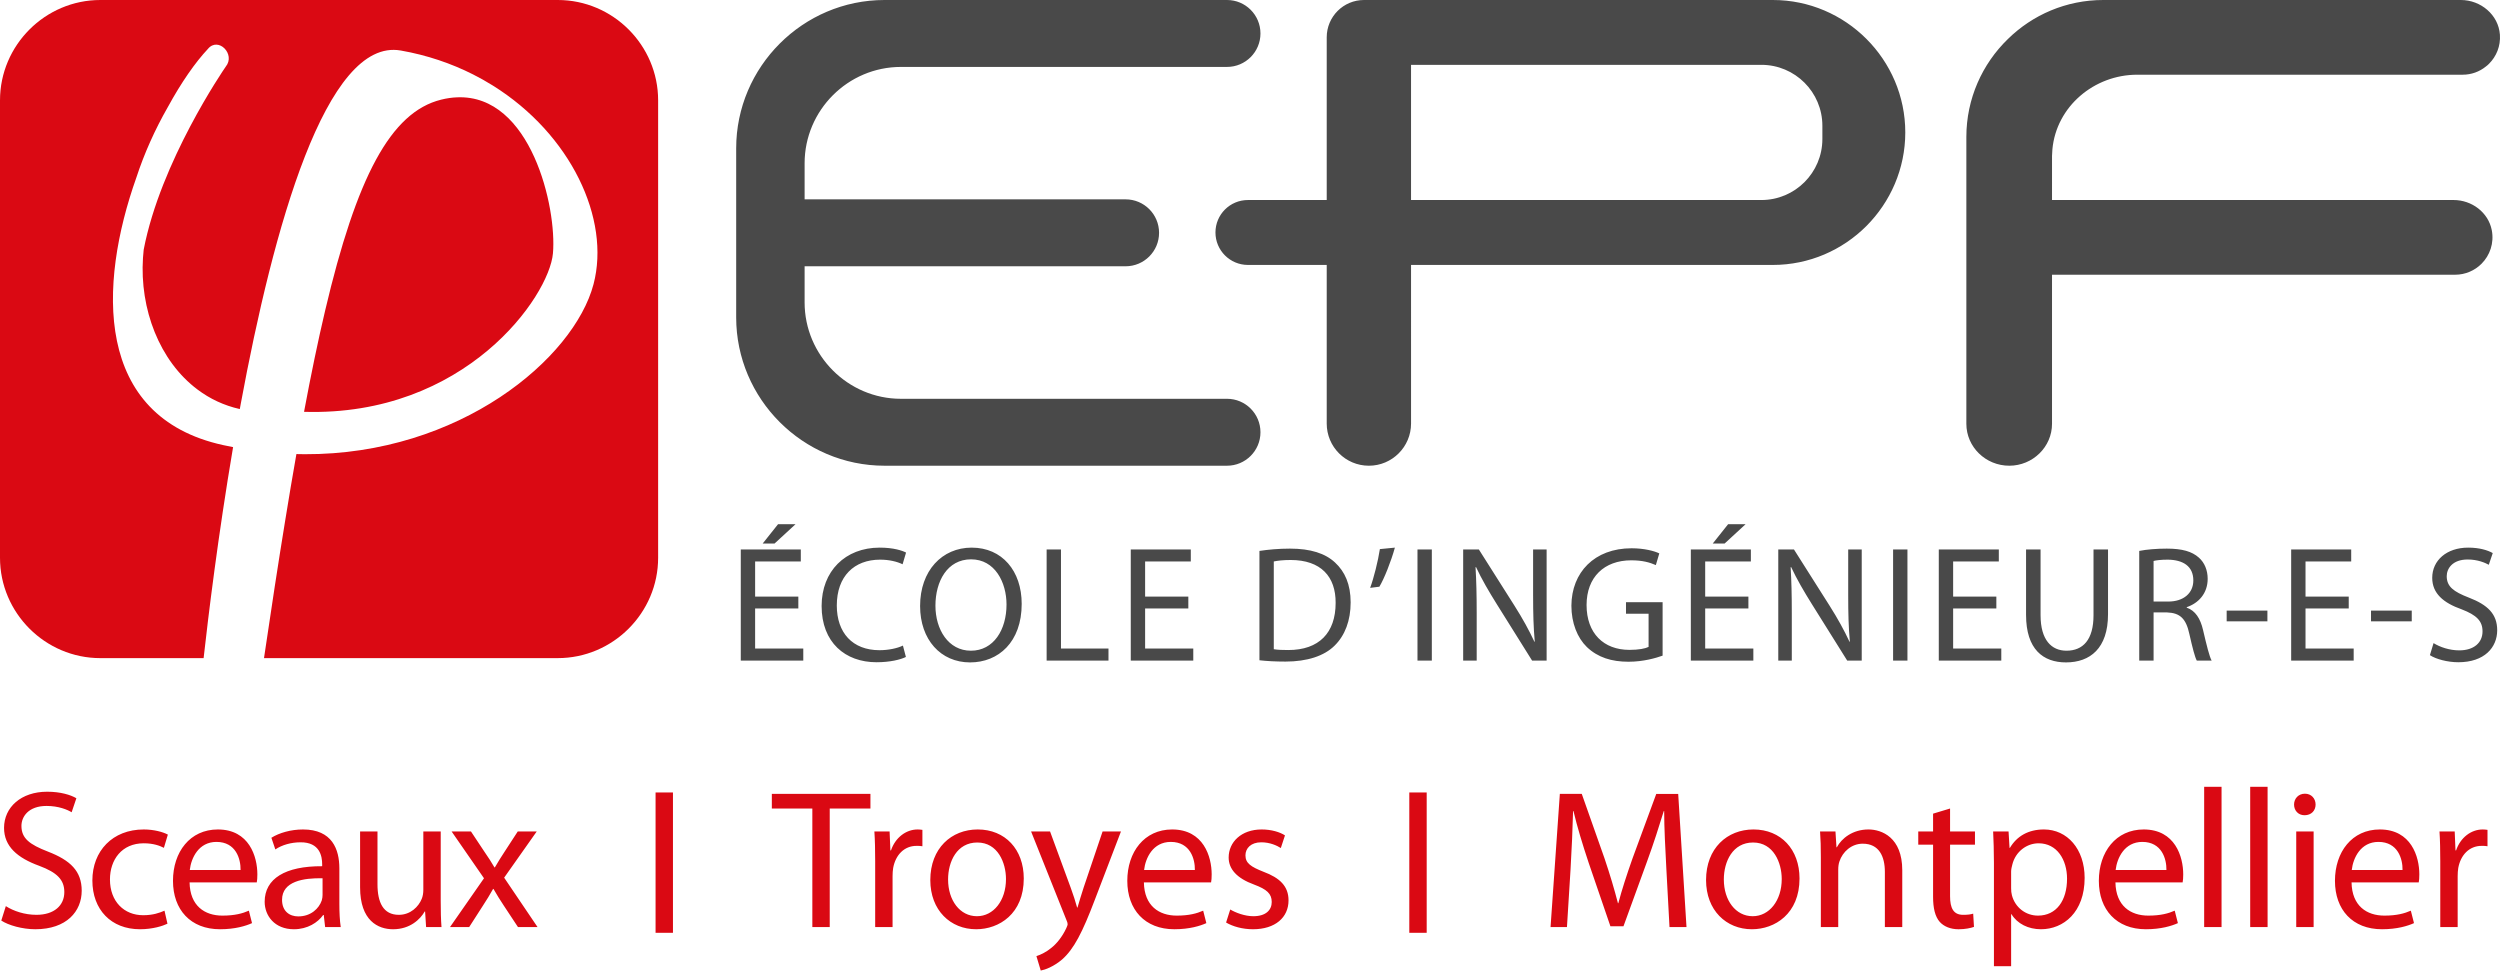<?xml version="1.0" encoding="utf-8"?>
<!-- Generator: Adobe Illustrator 23.0.3, SVG Export Plug-In . SVG Version: 6.00 Build 0)  -->
<svg version="1.1" id="Calque_1" xmlns="http://www.w3.org/2000/svg" xmlns:xlink="http://www.w3.org/1999/xlink" x="0px" y="0px"
	 width="618.205px" height="240px" viewBox="0 0 618.205 240" style="enable-background:new 0 0 618.205 240;"
	 xml:space="preserve">
<path style="fill:#494949;" d="M303.414,98.614h-80.638c-13.095,0-23.811-10.736-23.811-23.831
	v-8.937h79.376c4.571,0,8.275-3.703,8.275-8.275c0-4.572-3.703-8.275-8.275-8.275
	h-79.376v-8.916c0-13.115,10.715-23.831,23.811-23.831h80.638
	c4.571,0,8.275-3.703,8.275-8.275C311.689,3.703,307.986,0,303.414,0h-84.692
	c-20.169,0-36.678,16.508-36.678,36.678v41.808c0,20.17,16.508,36.678,36.678,36.678
	h84.692c4.571,0,8.275-3.703,8.275-8.275c0-4.572-3.703-8.275-8.275-8.275V98.614z
	 M438.395,0H337.299c-5.109,0-9.226,4.137-9.226,9.226v40.236h-19.487
	c-4.427,0-8.026,3.579-8.026,8.026c0,4.427,3.6,8.026,8.026,8.026h19.487v39.223
	c0,5.751,4.655,10.426,10.426,10.426c5.751,0,10.427-4.675,10.427-10.426V65.515
	h89.47c8.999,0,17.191-3.682,23.128-9.619c5.938-5.958,9.62-14.15,9.62-23.149
	C471.143,14.729,456.413,0,438.395,0z M450.641,34.381
	c0,8.316-6.764,15.081-15.081,15.081h-86.635V16.033h86.636
	c8.316,0,15.081,6.743,15.081,15.08v3.269L450.641,34.381z M507.427,104.8V67.935
	h99.671c2.544,0,4.862-1.034,6.537-2.71c2.066-2.066,3.157-5.107,2.537-8.308
	c-0.855-4.412-4.953-7.456-9.447-7.456h-99.297V38.54
	c0.012-0.547,0.043-1.09,0.093-1.627c0.98-10.584,10.328-18.439,20.957-18.439
	h80.481c2.172,0,4.179-0.745,5.751-2.027c0.281-0.205,0.544-0.433,0.786-0.683
	c1.822-1.822,2.885-4.377,2.686-7.187C617.833,3.663,613.449,0,608.522,0h-88.414
	c-9.184,0-17.521,3.682-23.603,9.661c-6.33,6.144-10.261,14.749-10.261,24.204
	v70.934c0,5.709,4.758,10.364,10.612,10.364c5.813,0,10.571-4.655,10.571-10.364
	L507.427,104.8z M186.729,150.466h10.685v-2.938h-10.685v-8.686h11.297v-2.976
	h-14.845v27.487h15.457v-2.978H186.728v-9.91L186.729,150.466z M192.397,129.626
	l-3.793,4.772h2.936l5.18-4.772H192.397z M217.649,138.394
	c2.284,0,4.199,0.491,5.546,1.141l0.857-2.895
	c-0.938-0.489-3.1-1.222-6.525-1.222c-8.525,0-14.356,5.83-14.356,14.436
	c0,9.013,5.831,13.907,13.58,13.907c3.344,0,5.954-0.652,7.26-1.305l-0.734-2.815
	c-1.428,0.693-3.63,1.142-5.791,1.142c-6.689,0-10.562-4.324-10.562-11.053
	c0-7.218,4.281-11.337,10.726-11.337L217.649,138.394z M240.289,135.418
	c-7.342,0-12.765,5.708-12.765,14.436c0,8.32,5.097,13.948,12.357,13.948
	c7.016,0,12.765-5.016,12.765-14.477c0-8.157-4.853-13.907-12.357-13.907V135.418z
	 M240.085,160.907c-5.587,0-8.769-5.26-8.769-11.133
	c0-6.036,2.937-11.461,8.809-11.461c5.915,0,8.769,5.709,8.769,11.174
	c0,6.24-3.18,11.42-8.809,11.42V160.907z M262.362,135.867h-3.549v27.487h15.294
	v-2.978h-11.746v-24.509L262.362,135.867z M283.167,150.466h10.685v-2.938h-10.685
	v-8.686h11.297v-2.976h-14.845v27.487h15.457v-2.978h-11.91v-9.91L283.167,150.466z
	 M318.983,135.663c-2.814,0-5.384,0.244-7.545,0.569v27.041
	c1.795,0.203,3.915,0.325,6.444,0.325c5.342,0,9.584-1.385,12.153-3.956
	c2.569-2.529,3.956-6.2,3.956-10.685c0-4.447-1.428-7.626-3.875-9.87
	C327.71,136.844,324.08,135.663,318.983,135.663L318.983,135.663z M318.575,160.743
	c-1.387,0-2.692-0.041-3.589-0.205v-21.697c0.938-0.203,2.324-0.365,4.159-0.365
	c7.504,0,11.175,4.119,11.134,10.602c0,7.422-4.119,11.664-11.705,11.664V160.743z
	 M338.811,145.367l2.284-0.285c1.142-1.877,2.895-6.24,3.834-9.664l-3.711,0.365
	c-0.448,2.938-1.508,7.178-2.406,9.584H338.811z M350.518,163.353h3.548v-27.487
	h-3.548v27.487V163.353z M379.11,147.366c0,4.283,0.081,7.628,0.407,11.297
	l-0.082,0.042c-1.305-2.814-2.895-5.711-4.935-8.931l-8.809-13.907h-3.875v27.487
	h3.344v-11.746c0-4.567-0.082-7.87-0.285-11.336l0.123-0.041
	c1.385,2.976,3.221,6.117,5.138,9.176l8.727,13.948h3.589v-27.487h-3.344v11.499
	H379.11z M402.079,151.771h5.587v8.196c-0.816,0.408-2.407,0.735-4.732,0.735
	c-6.402,0-10.603-4.119-10.603-11.093c0-6.893,4.364-11.053,11.053-11.053
	c2.773,0,4.608,0.53,6.076,1.182l0.857-2.895
	c-1.182-0.57-3.67-1.265-6.852-1.265c-9.216,0-14.845,5.996-14.885,14.194
	c0,4.281,1.469,7.951,3.834,10.236c2.691,2.568,6.117,3.628,10.277,3.628
	c3.711,0,6.852-0.937,8.443-1.508v-13.213h-9.053v2.854L402.079,151.771z
	 M421.663,150.466H432.347v-2.938h-10.685v-8.686h11.297v-2.976h-14.845v27.487h15.457
	v-2.978h-11.91v-9.91L421.663,150.466z M427.331,129.626l-3.793,4.772h2.936
	l5.18-4.772H427.331z M457.027,147.366c0,4.283,0.082,7.628,0.408,11.297
	l-0.081,0.042c-1.305-2.814-2.896-5.711-4.935-8.931l-8.809-13.907h-3.874v27.487
	h3.344v-11.746c0-4.567-0.081-7.87-0.285-11.336l0.123-0.041
	c1.387,2.976,3.221,6.117,5.138,9.176l8.727,13.948h3.589v-27.487h-3.344v11.499
	H457.027z M468.128,163.353h3.549v-27.487h-3.549v27.487V163.353z M482.976,150.466
	h10.685v-2.938h-10.685v-8.686h11.297v-2.976h-14.845v27.487h15.457v-2.978h-11.909
	v-9.91L482.976,150.466z M517.689,152.137c0,6.077-2.61,8.77-6.689,8.77
	c-3.671,0-6.403-2.611-6.403-8.77v-16.271h-3.589v16.19
	c0,8.523,4.241,11.745,9.869,11.745c5.955,0,10.399-3.467,10.399-11.909v-16.026
	h-3.588v16.271V152.137z M540.738,150.262v-0.123
	c2.897-0.978,5.18-3.384,5.18-7.014c0-2.121-0.775-3.996-2.161-5.221
	c-1.713-1.549-4.16-2.242-7.953-2.242c-2.447,0-5.016,0.204-6.811,0.569v27.121
	h3.549v-11.91h3.344c3.221,0.124,4.689,1.55,5.505,5.344
	c0.775,3.426,1.387,5.79,1.835,6.566h3.671
	c-0.571-1.061-1.223-3.711-2.12-7.546c-0.653-2.854-1.918-4.812-4.038-5.545
	H540.738z M536.17,148.754h-3.629V138.721c0.571-0.164,1.795-0.328,3.507-0.328
	c3.752,0.041,6.322,1.592,6.322,5.139
	C542.37,146.672,539.963,148.754,536.17,148.754z M550.615,153.646h10.074v-2.65
	h-10.074V153.646z M570.113,150.466h10.685v-2.938H570.113v-8.686h11.297v-2.976h-14.845
	v27.487h15.457v-2.978H570.113v-9.91V150.466z M586.309,153.647h10.074v-2.651h-10.074
	v2.65V153.647z M610.497,147.774c-3.793-1.467-5.465-2.731-5.465-5.301
	c0-1.877,1.428-4.12,5.18-4.12c2.487,0,4.322,0.816,5.22,1.305l0.979-2.895
	c-1.224-0.693-3.262-1.346-6.076-1.346c-5.343,0-8.891,3.18-8.891,7.463
	c0,3.875,2.773,6.197,7.26,7.789c3.711,1.426,5.179,2.895,5.179,5.465
	c0,2.774-2.121,4.689-5.751,4.689c-2.446,0-4.771-0.814-6.361-1.794l-0.898,2.978
	c1.467,0.977,4.363,1.753,7.014,1.753c6.484,0,9.625-3.671,9.625-7.911
	c0-4.038-2.366-6.281-7.015-8.077H610.497z"/>
<path style="fill:#DA0913;" d="M162.744,24.823C162.744,11.173,151.571,0,137.921,0h-113.098
	C11.173,0,0,11.173,0,24.823v113.098c0,13.65,11.173,24.823,24.823,24.823h25.526
	c1.153-10.354,3.563-30.208,7.289-52.178c-0.812-0.15-1.631-0.321-2.45-0.498
	c-31.975-7.003-30.911-39.572-21.465-66.169c1.972-6.033,4.621-11.896,7.76-17.39
	c0.014-0.027,0.027-0.055,0.048-0.082c3.269-5.992,6.736-10.988,9.896-14.346
	c2.546-3.078,6.907,1.345,4.389,4.409c0,0-0.007,0.007-0.014,0.02
	c-0.56,0.812-16.114,23.526-20.27,45.23c-0.075,0.683-0.137,1.358-0.177,2.02
	c-0.826,12.572,4.02,25.505,13.527,32.597c3.01,2.259,6.497,3.918,10.415,4.798
	c0.082-0.423,0.157-0.846,0.232-1.27c8.06-43.564,21.11-90.651,39.585-87.388
	c6.511,1.147,12.49,3.194,17.854,5.904c1.679,0.846,3.29,1.754,4.846,2.723
	c19.397,12.067,29.177,33.067,24.959,49.141
	c-4.825,18.387-33.115,42.193-71.411,42.056c-0.689,0-1.379-0.014-2.068-0.034
	c-0.935,5.289-1.87,10.852-2.812,16.68c-1.693,10.381-3.413,21.629-5.201,33.777
	h72.639c13.65,0,24.823-11.173,24.823-24.823V24.823z M11.849,210.584
	c-4.544-1.76-6.548-3.274-6.548-6.353c0-2.247,1.71-4.936,6.206-4.936
	c2.981,0,5.18,0.928,6.206,1.564l1.173-3.469
	c-1.417-0.83-3.909-1.612-7.232-1.612c-6.401,0-10.652,3.811-10.652,8.942
	c0,4.594,3.323,7.428,8.698,9.382c4.447,1.662,6.206,3.469,6.206,6.499
	c0,3.323-2.541,5.619-6.89,5.619c-2.932,0-5.668-0.928-7.574-2.15l-1.124,3.567
	c1.759,1.172,5.228,2.149,8.405,2.149c7.769,0,11.483-4.446,11.483-9.528
	C20.205,215.422,17.42,212.734,11.849,210.584z M35.546,208.531
	c2.345,0,3.958,0.587,4.984,1.124l0.977-3.274
	c-1.172-0.635-3.42-1.27-5.961-1.27c-7.72,0-12.704,5.326-12.704,12.606
	c0,7.232,4.642,12.069,11.776,12.069c3.176,0,5.668-0.83,6.792-1.368l-0.733-3.225
	c-1.222,0.537-2.834,1.124-5.277,1.124c-4.691,0-8.209-3.371-8.209-8.844
	C27.19,212.587,30.122,208.531,35.546,208.531z M53.868,205.111
	c-6.89,0-11.092,5.57-11.092,12.704s4.349,11.971,11.63,11.971
	c3.762,0,6.401-0.83,7.916-1.514l-0.782-3.079
	c-1.564,0.684-3.47,1.222-6.548,1.222c-4.349,0-8.014-2.394-8.111-8.209h16.614
	c0.098-0.489,0.147-1.124,0.147-2.003
	C63.641,211.855,61.638,205.111,53.868,205.111z M46.93,215.128
	c0.342-2.981,2.199-6.939,6.596-6.939c4.838,0,6.01,4.252,5.961,6.939H46.93z
	 M83.917,214.737c0-4.691-1.759-9.626-8.991-9.626
	c-2.981,0-5.864,0.83-7.818,2.052l0.977,2.883
	c1.661-1.124,3.958-1.759,6.206-1.759c4.838-0.049,5.375,3.518,5.375,5.424
	v0.489c-9.138-0.049-14.219,3.078-14.219,8.795c0,3.421,2.443,6.792,7.232,6.792
	c3.372,0,5.913-1.661,7.232-3.518h0.147l0.342,2.981h3.86
	c-0.244-1.612-0.342-3.616-0.342-5.668V214.737z M79.764,221.285
	c0,0.391-0.049,0.88-0.196,1.368c-0.684,2.004-2.687,3.958-5.815,3.958
	c-2.15,0-4.007-1.27-4.007-4.104c0-4.594,5.326-5.424,10.017-5.326V221.285z
	 M108.982,205.6h-4.3v14.463c0,0.831-0.147,1.613-0.391,2.199
	c-0.782,1.955-2.785,3.958-5.668,3.958c-3.86,0-5.277-3.079-5.277-7.574v-13.046
	h-4.3v13.828c0,8.258,4.447,10.359,8.16,10.359c4.202,0,6.743-2.492,7.818-4.398
	h0.098l0.244,3.86h3.811c-0.147-1.857-0.195-4.007-0.195-6.499V205.6z
	 M132.728,205.6h-4.691l-3.274,5.033c-0.83,1.27-1.612,2.492-2.394,3.86
	h-0.098c-0.782-1.32-1.515-2.492-2.443-3.812l-3.372-5.081h-4.789l8.014,11.581
	l-8.405,12.069h4.74l3.42-5.326c0.928-1.417,1.71-2.687,2.492-4.104h0.098
	c0.83,1.417,1.612,2.736,2.541,4.104l3.518,5.326h4.838l-8.258-12.216
	L132.728,205.6z M190.86,199.932h10.017v29.318h4.3v-29.318h10.066v-3.617h-24.383
	V199.932z M220.324,210.291h-0.147l-0.196-4.691h-3.762
	c0.147,2.199,0.196,4.593,0.196,7.378v16.272h4.3v-12.607
	c0-0.684,0.049-1.417,0.147-2.003c0.586-3.225,2.736-5.473,5.766-5.473
	c0.587,0,1.026,0,1.466,0.097v-4.056c-0.391-0.049-0.733-0.097-1.173-0.097
	C224.037,205.111,221.398,207.114,220.324,210.291z M241.774,205.111
	c-6.499,0-11.727,4.642-11.727,12.509c0,7.476,4.984,12.166,11.336,12.166
	c5.668,0,11.776-3.811,11.776-12.558C253.159,210.046,248.566,205.111,241.774,205.111
	z M241.578,226.562c-4.202,0-7.134-3.909-7.134-9.089
	c0-4.447,2.199-9.138,7.232-9.138c5.082,0,7.085,5.033,7.085,9.04
	C248.761,222.702,245.683,226.562,241.578,226.562z M267.963,219.477
	c-0.587,1.71-1.075,3.519-1.515,4.936h-0.098
	c-0.391-1.417-0.977-3.274-1.564-4.838l-5.13-13.975h-4.691l8.698,21.793
	c0.244,0.538,0.342,0.88,0.342,1.124c0,0.245-0.147,0.587-0.342,1.026
	c-1.026,2.199-2.443,3.86-3.616,4.789c-1.271,1.074-2.688,1.759-3.763,2.101
	L257.359,240c1.075-0.196,3.127-0.928,5.277-2.737
	c2.932-2.589,5.033-6.694,8.111-14.805l6.45-16.858h-4.544L267.963,219.477z
	 M289.852,205.111c-6.89,0-11.092,5.57-11.092,12.704s4.349,11.971,11.63,11.971
	c3.762,0,6.401-0.83,7.916-1.514l-0.782-3.079
	c-1.564,0.684-3.47,1.222-6.548,1.222c-4.349,0-8.014-2.394-8.111-8.209h16.614
	c0.098-0.489,0.147-1.124,0.147-2.003
	C299.625,211.855,297.621,205.111,289.852,205.111z M282.913,215.128
	c0.342-2.981,2.199-6.939,6.596-6.939c4.838,0,6.01,4.252,5.961,6.939H282.913z
	 M312.424,215.568c-3.079-1.222-4.447-2.102-4.447-4.056
	c0-1.76,1.368-3.225,3.909-3.225c2.199,0,3.909,0.83,4.838,1.417l1.026-3.127
	c-1.27-0.83-3.372-1.466-5.766-1.466c-5.033,0-8.16,3.127-8.16,6.938
	c0,2.834,2.004,5.131,6.303,6.694c3.127,1.172,4.349,2.247,4.349,4.3
	c0,2.004-1.466,3.519-4.544,3.519c-2.15,0-4.398-0.88-5.717-1.662l-1.026,3.225
	c1.661,0.977,4.056,1.661,6.645,1.661c5.522,0,8.796-2.931,8.796-7.134
	C318.63,219.135,316.48,217.083,312.424,215.568z M409.566,196.316l-5.864,15.93
	c-1.466,4.154-2.639,7.77-3.518,11.092h-0.098
	c-0.88-3.421-1.955-7.036-3.323-11.092l-5.619-15.93h-5.424l-2.297,32.934h4.056
	l0.88-14.121c0.293-4.984,0.537-10.457,0.635-14.561h0.098
	c0.928,3.909,2.199,8.111,3.762,12.802l5.375,15.686h3.225l5.815-15.978
	c1.661-4.545,2.981-8.698,4.153-12.509h0.098c0,4.056,0.293,9.626,0.537,14.219
	l0.782,14.464h4.202l-2.052-32.934H409.566z M433.603,205.111
	c-6.499,0-11.727,4.642-11.727,12.509c0,7.476,4.984,12.166,11.336,12.166
	c5.668,0,11.776-3.811,11.776-12.558C444.987,210.046,440.395,205.111,433.603,205.111
	z M433.407,226.562c-4.202,0-7.134-3.909-7.134-9.089
	c0-4.447,2.199-9.138,7.232-9.138c5.081,0,7.085,5.033,7.085,9.04
	C440.59,222.702,437.512,226.562,433.407,226.562z M462.039,205.111
	c-3.909,0-6.646,2.199-7.818,4.398h-0.098l-0.244-3.909h-3.812
	c0.147,1.954,0.196,3.909,0.196,6.401v17.249h4.3v-14.219
	c0-0.733,0.098-1.466,0.293-2.004c0.782-2.394,2.981-4.398,5.766-4.398
	c4.056,0,5.473,3.176,5.473,6.988v13.633h4.3V215.177
	C470.394,207.066,465.313,205.111,462.039,205.111z M482.217,199.932l-4.202,1.27
	v4.398h-3.665v3.274h3.665v12.9c0,2.785,0.489,4.886,1.661,6.206
	c1.026,1.124,2.639,1.808,4.642,1.808c1.662,0,2.981-0.293,3.811-0.586
	l-0.195-3.274c-0.635,0.195-1.319,0.293-2.492,0.293
	c-2.394,0-3.225-1.662-3.225-4.594v-12.753h6.157v-3.274h-6.157V199.932z
	 M505.426,205.111c-3.86,0-6.694,1.661-8.405,4.544h-0.098l-0.244-4.056h-3.812
	c0.098,2.247,0.196,4.691,0.196,7.72v25.605h4.251v-12.851h0.097
	c1.417,2.345,4.154,3.713,7.281,3.713c5.571,0,10.799-4.202,10.799-12.704
	C515.492,209.949,511.191,205.111,505.426,205.111z M503.96,226.416
	c-3.078,0-5.668-2.052-6.45-5.033c-0.147-0.538-0.195-1.124-0.195-1.76v-4.104
	c0-0.537,0.147-1.172,0.293-1.71c0.782-3.225,3.566-5.277,6.499-5.277
	c4.544,0,7.036,4.056,7.036,8.747C511.143,222.702,508.504,226.416,503.96,226.416z
	 M530.099,205.111c-6.89,0-11.092,5.57-11.092,12.704s4.349,11.971,11.629,11.971
	c3.763,0,6.401-0.83,7.916-1.514l-0.782-3.079
	c-1.564,0.684-3.469,1.222-6.548,1.222c-4.349,0-8.013-2.394-8.111-8.209h16.614
	c0.097-0.489,0.147-1.124,0.147-2.003
	C539.872,211.855,537.868,205.111,530.099,205.111z M523.161,215.128
	c0.342-2.981,2.199-6.939,6.596-6.939c4.838,0,6.01,4.252,5.961,6.939H523.161z
	 M545.049,229.25h4.3v-34.693h-4.3V229.25z M556.433,229.25h4.3v-34.693h-4.3
	V229.25z M569.967,196.267c-1.613,0-2.687,1.222-2.687,2.687
	c0,1.466,1.026,2.639,2.589,2.639c1.71,0,2.737-1.172,2.737-2.639
	C572.606,197.44,571.531,196.267,569.967,196.267z M567.817,229.25h4.3v-23.65h-4.3
	V229.25z M588.485,205.111c-6.89,0-11.092,5.57-11.092,12.704
	s4.348,11.971,11.629,11.971c3.762,0,6.401-0.83,7.916-1.514l-0.782-3.079
	c-1.564,0.684-3.47,1.222-6.548,1.222c-4.349,0-8.014-2.394-8.111-8.209h16.613
	c0.098-0.489,0.147-1.124,0.147-2.003
	C598.258,211.855,596.254,205.111,588.485,205.111z M581.546,215.128
	c0.342-2.981,2.199-6.939,6.596-6.939c4.838,0,6.011,4.252,5.961,6.939H581.546z
	 M613.941,205.111c-2.883,0-5.521,2.003-6.596,5.179h-0.147l-0.195-4.691h-3.762
	c0.147,2.199,0.195,4.593,0.195,7.378v16.272h4.3v-12.607
	c0-0.684,0.049-1.417,0.146-2.003c0.587-3.225,2.737-5.473,5.766-5.473
	c0.587,0,1.026,0,1.466,0.097v-4.056C614.723,205.16,614.381,205.111,613.941,205.111
	z M162.111,230.659h4.3v-34.693h-4.3V230.659z M348.495,230.659h4.3v-34.693h-4.3
	V230.659z M136.734,62.647c0.99-11.323-5.419-39.319-23.683-38.582
	c-1.263,0.048-2.594,0.232-3.972,0.58C96.602,27.737,88.173,43.783,80.399,76.809
	c-1.761,7.46-3.488,15.786-5.214,25.028
	C115.084,103.038,135.805,73.308,136.734,62.647z"/>
</svg>
